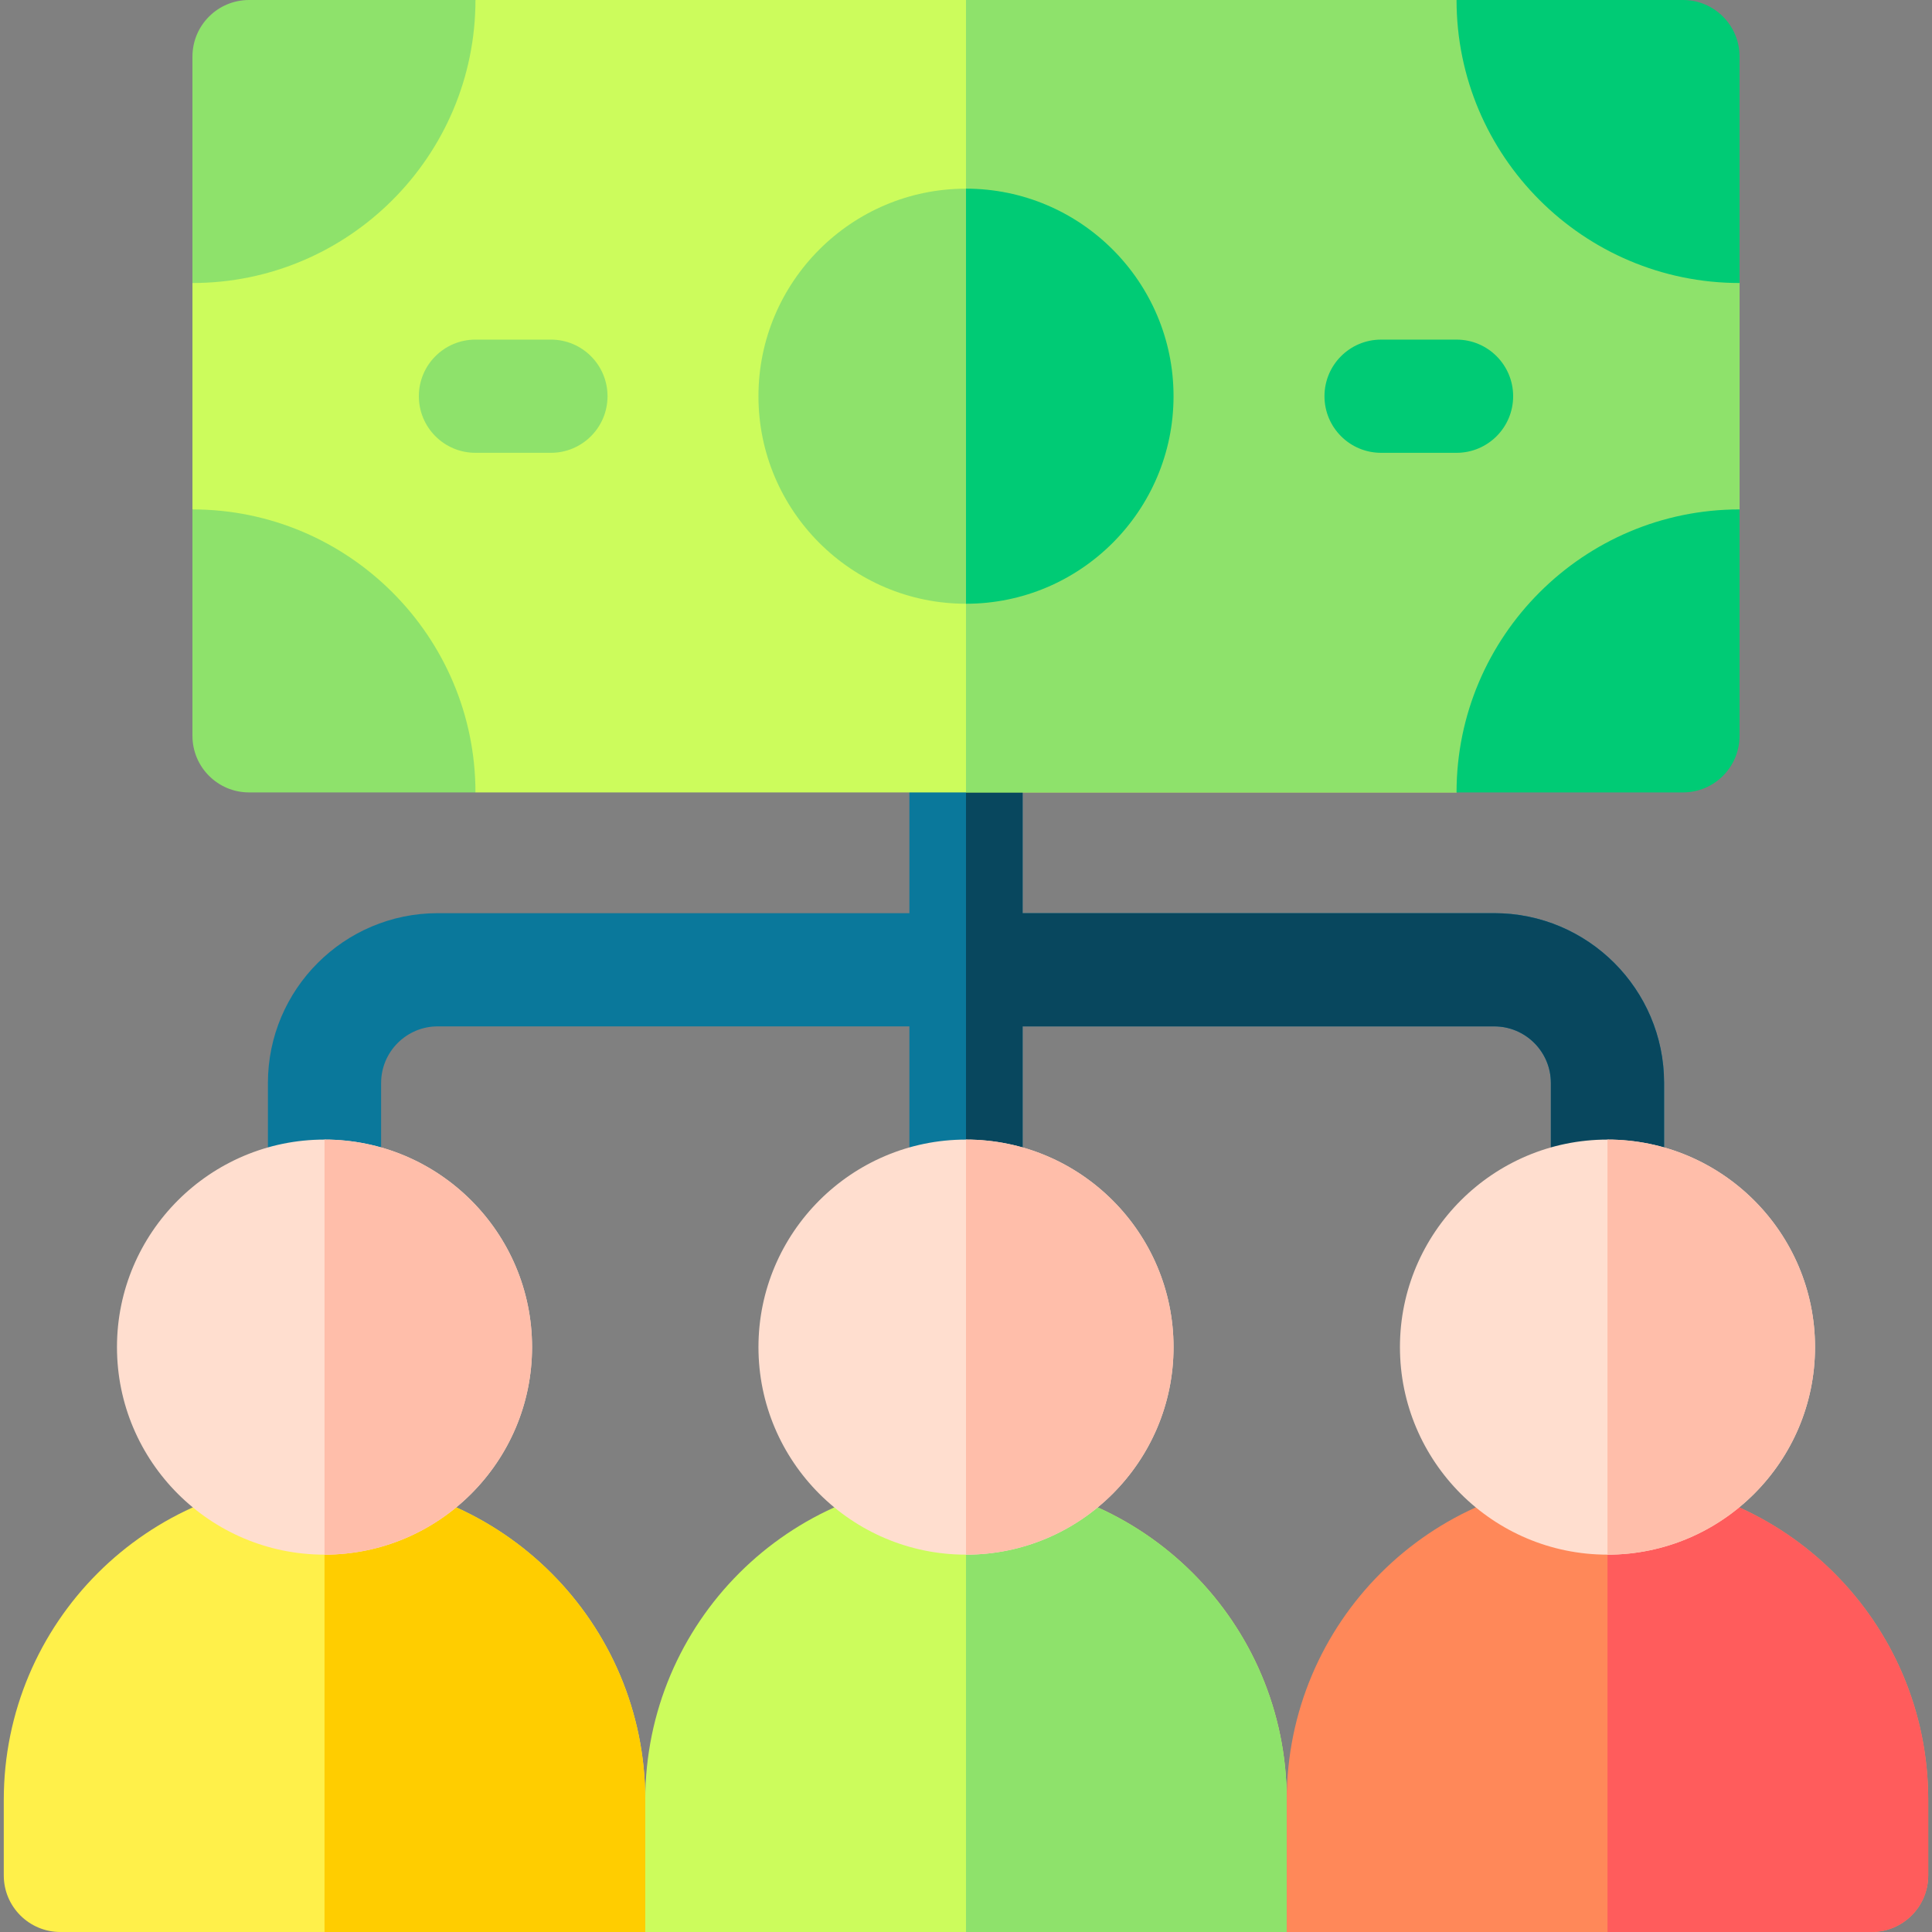 <svg id="Capa_1" enable-background="new 0 0 512 512" height="512" viewBox="0 0 512 512" width="512" xmlns="http://www.w3.org/2000/svg"><rect x="0" y="0" width="512" height="512" fill="#808080" stroke="none"/><g><path d="m396 242h-125v-47c0-8.284-6.716-15-15-15s-15 6.716-15 15v47h-125c-24.813 0-45 20.187-45 45v30c0 8.284 6.716 15 15 15s15-6.716 15-15v-30c0-8.271 6.729-15 15-15h125v45c0 8.284 6.716 15 15 15s15-6.716 15-15v-45h125c8.271 0 15 6.729 15 15v30c0 8.284 6.716 15 15 15s15-6.716 15-15v-30c0-24.813-20.187-45-45-45z" fill="#0a789b"/><path d="m271 317v-45h125c8.271 0 15 6.729 15 15v30c0 8.284 6.716 15 15 15s15-6.716 15-15v-30c0-24.813-20.187-45-45-45h-125v-47c0-8.284-6.716-15-15-15v152c8.284 0 15-6.716 15-15z" fill="#08475e"/><g><g><g><path d="m341 512h-170v-35c0-46.944 38.056-85 85-85 46.944 0 85 38.056 85 85z" fill="#ccfc5c"/></g><g><path d="m256 392c46.944 0 85 38.056 85 85v35h-85z" fill="#8ee26b"/></g><g><path d="m256 412c-30.327 0-55-24.673-55-55s24.673-55 55-55 55 24.673 55 55-24.673 55-55 55z" fill="#ffdecf"/></g><path d="m256 302v110c30.327 0 55-24.673 55-55s-24.673-55-55-55z" fill="#ffbeaa"/><g><path d="m171 512h-155c-8.284 0-15-6.716-15-15v-20c0-46.944 38.056-85 85-85 46.944 0 85 38.056 85 85z" fill="#fff04a"/></g><g><path d="m86 392c46.944 0 85 38.056 85 85v35h-85z" fill="#ffcd00"/></g><g><path d="m86 412c-30.327 0-55-24.673-55-55s24.673-55 55-55 55 24.673 55 55-24.673 55-55 55z" fill="#ffdecf"/></g><path d="m86 302v110c30.327 0 55-24.673 55-55s-24.673-55-55-55z" fill="#ffbeaa"/><g><path d="m496 512h-155v-35c0-46.944 38.056-85 85-85 46.944 0 85 38.056 85 85v20c0 8.284-6.716 15-15 15z" fill="#ff8859"/></g><g><path d="m426 392c46.944 0 85 38.056 85 85v20c0 8.284-6.716 15-15 15h-70z" fill="#ff5c5c"/></g><g><path d="m426 412c-30.327 0-55-24.673-55-55s24.673-55 55-55 55 24.673 55 55-24.673 55-55 55z" fill="#ffdecf"/></g><path d="m426 302v110c30.327 0 55-24.673 55-55s-24.673-55-55-55z" fill="#ffbeaa"/></g></g><path d="m386 0h-260l-75 75v60l75 75h260l75-75v-60z" fill="#ccfc5c"/><path d="m256 0v210h130l75-75v-60l-75-75z" fill="#8ee26b"/><g><g><g><path d="m386 210h60c8.284 0 15-6.716 15-15v-60c-41.355 0-75 33.645-75 75z" fill="#00cb75"/><path d="m461 75v-60c0-8.284-6.716-15-15-15h-60c0 41.355 33.645 75 75 75z" fill="#00cb75"/><g fill="#8ee26b"><path d="m51 135v60c0 8.284 6.716 15 15 15h60c0-41.355-33.645-75-75-75z"/><path d="m126 0h-60c-8.284 0-15 6.716-15 15v60c41.355 0 75-33.645 75-75z"/></g></g><g><path d="m256 160c-30.327 0-55-24.673-55-55s24.673-55 55-55 55 24.673 55 55-24.673 55-55 55z" fill="#8ee26b"/></g><path d="m311 105c0-30.327-24.673-55-55-55v110c30.327 0 55-24.673 55-55z" fill="#00cb75"/><g><path d="m146 120h-20c-8.284 0-15-6.716-15-15s6.716-15 15-15h20c8.284 0 15 6.716 15 15s-6.716 15-15 15z" fill="#8ee26b"/></g><g><path d="m386 120h-20c-8.284 0-15-6.716-15-15s6.716-15 15-15h20c8.284 0 15 6.716 15 15s-6.716 15-15 15z" fill="#00cb75"/></g></g></g></g></svg>